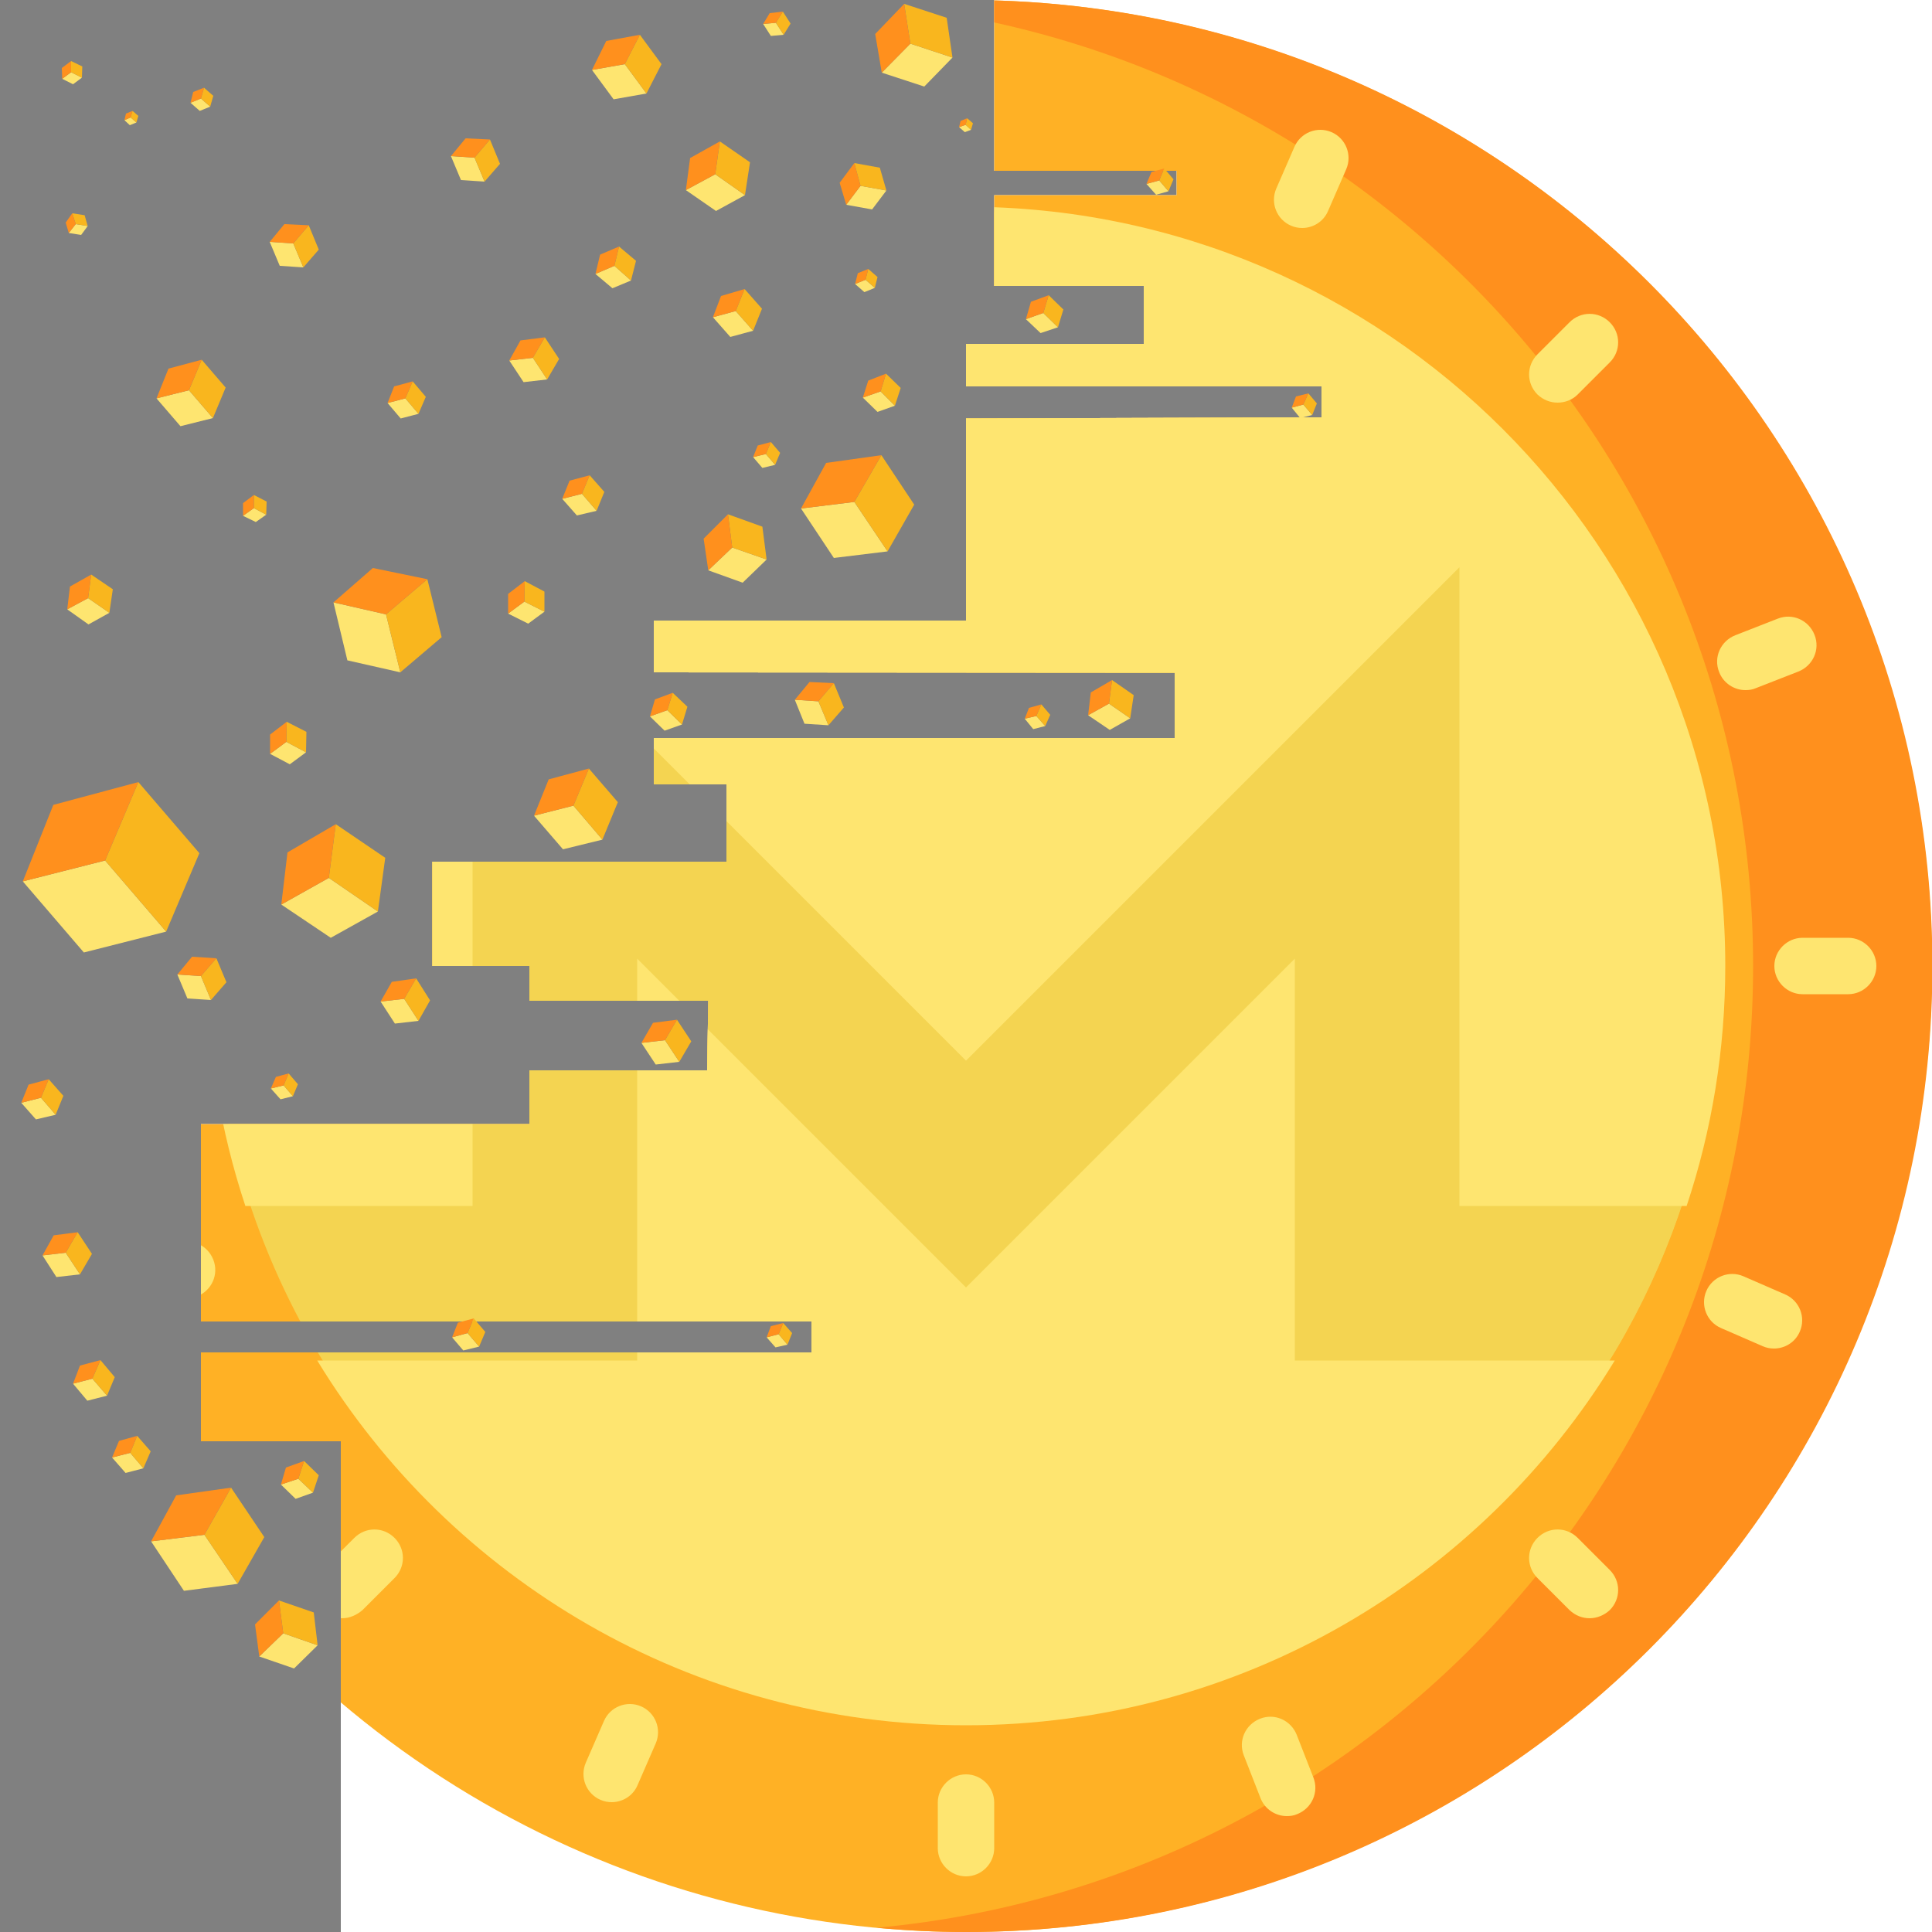 <?xml version="1.0" encoding="utf-8"?>
<!-- Generator: Adobe Illustrator 18.1.1, SVG Export Plug-In . SVG Version: 6.00 Build 0)  -->
<svg version="1.1" id="Capa_1" xmlns="http://www.w3.org/2000/svg" xmlns:xlink="http://www.w3.org/1999/xlink" x="0px" y="0px"
	 viewBox="0 0 500 500" enable-background="new 0 0 500 500" xml:space="preserve">
<rect x="0" y="0" width="500" height="500" fill="#808080" stroke="none"/>
<g>
	<defs>
		<polygon id="SVGID_1_" points="88.2,500 88.2,373 52,373 52,350 210,350 210,342 52,342 52,290.9 80,290.9 92,290.9 137,290.9 
			137,277 183,277 183.3,259 137,259 137,250 127,250 120.8,250 111.9,250 111.9,223 136.2,223 164,223 188,223 188,203 169.2,203 
			169.2,191 304,191 304,174.1 169.2,174 169.2,160.6 181,160.6 196,160.6 222.7,160.6 250,160.6 250,108.3 342,108 342,100 
			250,100 250,89 296,89 296,74 257.3,74 257.3,50.5 304.5,50.5 304.5,44.2 257.3,44.2 257.3,-9 523,-9 523,543 88.2,543 		"/>
	</defs>
	<clipPath id="SVGID_2_">
		<use xlink:href="#SVGID_1_"  overflow="visible"/>
	</clipPath>
	<rect clip-path="url(#SVGID_2_)" fill="#FFFFFF" width="500" height="500"/>
	<circle clip-path="url(#SVGID_2_)" fill="#FFB125" cx="250" cy="250" r="250"/>
	<path clip-path="url(#SVGID_2_)" fill="#FF901D" d="M250,0c-7.8,0-15.5,0.4-23.2,1.1C354.1,12.8,453.7,119.7,453.7,250
		s-99.6,237.2-226.8,248.9c7.6,0.7,15.3,1.1,23.2,1.1c138.1,0,250-111.9,250-250S388.1,0,250,0z"/>
	<g clip-path="url(#SVGID_2_)">
		<circle fill="#F4D451" cx="250" cy="250" r="195.3"/>
		<path fill="#FEE570" d="M250,40.8c-4,0-7.3-3.3-7.3-7.3V21.7c0-4,3.3-7.3,7.3-7.3s7.3,3.3,7.3,7.3v11.8
			C257.3,37.5,254,40.8,250,40.8z"/>
		<path fill="#FEE570" d="M250,485.6c-4,0-7.3-3.3-7.3-7.3v-11.8c0-4,3.3-7.3,7.3-7.3s7.3,3.3,7.3,7.3v11.8
			C257.3,482.3,254,485.6,250,485.6z"/>
		<path fill="#FEE570" d="M478.3,257.3h-11.8c-4,0-7.3-3.3-7.3-7.3s3.3-7.3,7.3-7.3h11.8c4,0,7.3,3.3,7.3,7.3
			S482.3,257.3,478.3,257.3z"/>
		<path fill="#FEE570" d="M33.5,257.3H21.7c-4,0-7.3-3.3-7.3-7.3s3.3-7.3,7.3-7.3h11.8c4,0,7.3,3.3,7.3,7.3S37.5,257.3,33.5,257.3z"
			/>
		<path fill="#FEE570" d="M403.1,104.2c-1.9,0-3.7-0.7-5.2-2.1c-2.9-2.9-2.9-7.5,0-10.4l8.3-8.3c2.9-2.9,7.5-2.9,10.4,0
			c2.9,2.9,2.9,7.5,0,10.4l-8.3,8.3C406.9,103.5,405,104.2,403.1,104.2z"/>
		<path fill="#FEE570" d="M88.6,418.8c-1.9,0-3.7-0.7-5.2-2.1c-2.9-2.9-2.9-7.5,0-10.4l8.3-8.3c2.9-2.9,7.5-2.9,10.4,0
			c2.9,2.9,2.9,7.5,0,10.4l-8.3,8.3C92.3,418,90.4,418.8,88.6,418.8z"/>
		<path fill="#FEE570" d="M411.4,418.8c-1.9,0-3.7-0.7-5.2-2.1l-8.3-8.3c-2.9-2.9-2.9-7.5,0-10.4c2.9-2.9,7.5-2.9,10.4,0l8.3,8.3
			c2.9,2.9,2.9,7.5,0,10.4C415.2,418,413.3,418.8,411.4,418.8z"/>
		<path fill="#FEE570" d="M96.9,104.2c-1.9,0-3.7-0.7-5.2-2.1l-8.3-8.3c-2.9-2.9-2.9-7.5,0-10.4c2.9-2.9,7.5-2.9,10.4,0l8.3,8.3
			c2.9,2.9,2.9,7.5,0,10.4C100.6,103.5,98.8,104.2,96.9,104.2z"/>
		<path fill="#FEE570" d="M337,59c-1,0-2-0.2-2.9-0.6c-3.7-1.6-5.4-5.9-3.8-9.6L335,38c1.6-3.7,5.9-5.4,9.6-3.8
			c3.7,1.6,5.4,5.9,3.8,9.6l-4.7,10.8C342.5,57.4,339.8,59,337,59z"/>
		<path fill="#FEE570" d="M158.3,466.4c-1,0-2-0.2-2.9-0.6c-3.7-1.6-5.4-5.9-3.8-9.6l4.7-10.8c1.6-3.7,5.9-5.4,9.6-3.8
			c3.7,1.6,5.4,5.9,3.8,9.6L165,462C163.8,464.8,161.1,466.4,158.3,466.4z"/>
		<path fill="#FEE570" d="M459.1,349c-1,0-2-0.2-2.9-0.6l-10.8-4.7c-3.7-1.6-5.4-5.9-3.8-9.6c1.6-3.7,5.9-5.4,9.6-3.8L462,335
			c3.7,1.6,5.4,5.9,3.8,9.6C464.6,347.4,461.9,349,459.1,349z"/>
		<path fill="#FEE570" d="M51.7,170.3c-1,0-2-0.2-2.9-0.6L38,165c-3.7-1.6-5.4-5.9-3.8-9.6c1.6-3.7,5.9-5.4,9.6-3.8l10.8,4.7
			c3.7,1.6,5.4,5.9,3.8,9.6C57.2,168.7,54.5,170.3,51.7,170.3z"/>
		<path fill="#FEE570" d="M451.7,178.6c-2.9,0-5.7-1.8-6.8-4.7c-1.5-3.8,0.4-8,4.2-9.5l11-4.3c3.8-1.5,8,0.4,9.5,4.2
			c1.5,3.8-0.4,8-4.2,9.5l-11,4.3C453.5,178.5,452.6,178.6,451.7,178.6z"/>
		<path fill="#FEE570" d="M37.3,340.3c-2.9,0-5.7-1.8-6.8-4.7c-1.5-3.8,0.4-8,4.2-9.5l11-4.3c3.8-1.5,8,0.4,9.5,4.2s-0.4,8-4.2,9.5
			l-11,4.3C39.1,340.1,38.2,340.3,37.3,340.3z"/>
		<path fill="#FEE570" d="M333,470c-2.9,0-5.7-1.8-6.8-4.7l-4.3-11c-1.5-3.8,0.4-8,4.2-9.5c3.8-1.5,8,0.4,9.5,4.2l4.3,11
			c1.5,3.8-0.4,8-4.2,9.5C334.8,469.9,333.9,470,333,470z"/>
		<path fill="#FEE570" d="M171.3,55.6c-2.9,0-5.7-1.8-6.8-4.7l-4.3-11c-1.5-3.8,0.4-8,4.2-9.5c3.8-1.5,8,0.4,9.5,4.2l4.3,11
			c1.5,3.8-0.4,8-4.2,9.5C173.1,55.4,172.2,55.6,171.3,55.6z"/>
	</g>
	<path clip-path="url(#SVGID_2_)" fill="#F4D451" d="M388.1,388.1c76.3-76.2,76.2-199.9,0-276.1L111.9,388.1
		C188.2,464.3,311.8,464.3,388.1,388.1z"/>
	<path clip-path="url(#SVGID_2_)" fill="#FEE570" d="M250,53.5c-108.5,0-196.5,88-196.5,196.5c0,21.7,3.5,42.5,10,62.1h58.8V146.8
		L250,274.5l127.7-127.7v165.3h58.8c6.5-19.5,10-40.4,10-62.1C446.5,141.5,358.5,53.5,250,53.5"/>
	<path clip-path="url(#SVGID_2_)" fill="#FEE570" d="M220.6,303.8l-55.7-55.7v104H82.1c34.5,56.6,96.8,94.4,167.9,94.4
		s133.4-37.8,167.9-94.4h-82.8v-104l-55.7,55.7L250,333.2L220.6,303.8L220.6,303.8L220.6,303.8z"/>
	<path clip-path="url(#SVGID_2_)" fill="#F9F6E8" d="M82.1,453.7"/>
</g>
<g>
	<polygon fill="#FEE570" points="229.7,142.7 215.8,144.4 207.3,131.6 221.1,129.9 	"/>
	<polygon fill="#F9B61E" points="229.7,142.7 236.6,130.6 228.1,117.8 221.1,129.9 	"/>
	<polygon fill="#FF901D" points="207.3,131.6 213.8,119.8 228.1,117.8 221.1,129.9 	"/>
</g>
<g>
	<polygon fill="#FEE570" points="155.9,217.3 145.7,219.8 138.2,211.1 148.4,208.5 	"/>
	<polygon fill="#F9B61E" points="155.9,217.3 159.9,207.6 152.4,198.9 148.4,208.5 	"/>
	<polygon fill="#FF901D" points="138.2,211.1 142,201.7 152.4,198.9 148.4,208.5 	"/>
</g>
<g>
	<polygon fill="#FEE570" points="43,241.1 21.7,246.5 5.9,228.1 27.2,222.7 	"/>
	<polygon fill="#F9B61E" points="43,241.1 51.6,220.8 35.8,202.4 27.2,222.7 	"/>
	<polygon fill="#FF901D" points="5.9,228.1 13.8,208.3 35.8,202.4 27.2,222.7 	"/>
</g>
<g>
	<polygon fill="#FEE570" points="125.4,47 119.3,46.6 116.7,40.4 122.8,40.8 	"/>
	<polygon fill="#F9B61E" points="125.4,47 129.4,42.4 126.8,36.1 122.8,40.8 	"/>
	<polygon fill="#FF901D" points="116.7,40.4 120.5,35.8 126.8,36.1 122.8,40.8 	"/>
</g>
<g>
	<polygon fill="#FEE570" points="108.3,107.1 103.7,108.3 100.3,104.3 104.9,103.1 	"/>
	<polygon fill="#F9B61E" points="108.3,107.1 110.2,102.7 106.8,98.7 104.9,103.1 	"/>
	<polygon fill="#FF901D" points="100.3,104.3 102,100 106.8,98.7 104.9,103.1 	"/>
</g>
<g>
	<polygon fill="#FEE570" points="37.1,380 32.5,381.2 29,377.2 33.7,376 	"/>
	<polygon fill="#F9B61E" points="37.1,380 39,375.6 35.5,371.6 33.7,376 	"/>
	<polygon fill="#FF901D" points="29,377.2 30.8,372.9 35.5,371.6 33.7,376 	"/>
</g>
<g>
	<polygon fill="#FEE570" points="55.1,108.2 46.7,110.3 40.5,103.1 48.9,101 	"/>
	<polygon fill="#F9B61E" points="55.1,108.2 58.4,100.3 52.2,93.1 48.9,101 	"/>
	<polygon fill="#FF901D" points="40.5,103.1 43.6,95.4 52.2,93.1 48.9,101 	"/>
</g>
<path fill="none" stroke="#000000" stroke-miterlimit="10" d="M670,191"/>
<g>
	<polygon fill="#FEE570" points="229.4,49.3 225.7,54.2 219,53 222.7,48.1 	"/>
	<polygon fill="#F9B61E" points="229.4,49.3 227.7,43.4 221.1,42.2 222.7,48.1 	"/>
	<polygon fill="#FF901D" points="219,53 217.3,47.3 221.1,42.2 222.7,48.1 	"/>
</g>
<g>
	<polygon fill="#FEE570" points="231.6,105 227.1,106.6 223.3,102.9 227.9,101.3 	"/>
	<polygon fill="#F9B61E" points="231.6,105 233.1,100.4 229.3,96.7 227.9,101.3 	"/>
	<polygon fill="#FF901D" points="223.3,102.9 224.7,98.5 229.3,96.7 227.9,101.3 	"/>
</g>
<g>
	<polygon fill="#FEE570" points="198.4,144.8 192.2,150.8 183.3,147.6 189.5,141.7 	"/>
	<polygon fill="#F9B61E" points="198.4,144.8 197.3,136.3 188.4,133.1 189.5,141.7 	"/>
	<polygon fill="#FF901D" points="183.3,147.6 182.1,139.4 188.4,133.1 189.5,141.7 	"/>
</g>
<g>
	<polygon fill="#FEE570" points="200.6,120.3 197.3,121.1 194.9,118.3 198.2,117.5 	"/>
	<polygon fill="#F9B61E" points="200.6,120.3 201.9,117.2 199.5,114.4 198.2,117.5 	"/>
	<polygon fill="#FF901D" points="194.9,118.3 196.1,115.3 199.5,114.4 198.2,117.5 	"/>
</g>
<g>
	<polygon fill="#FEE570" points="154.4,132.2 149.3,133.4 145.5,129.1 150.6,127.8 	"/>
	<polygon fill="#F9B61E" points="154.4,132.2 156.4,127.3 152.6,123 150.6,127.8 	"/>
	<polygon fill="#FF901D" points="145.5,129.1 147.4,124.4 152.6,123 150.6,127.8 	"/>
</g>
<g>
	<polygon fill="#FEE570" points="141.6,98.2 135.5,98.9 131.8,93.3 137.9,92.6 	"/>
	<polygon fill="#F9B61E" points="141.6,98.2 144.7,92.9 141,87.3 137.9,92.6 	"/>
	<polygon fill="#FF901D" points="131.8,93.3 134.7,88.1 141,87.3 137.9,92.6 	"/>
</g>
<g>
	<polygon fill="#FEE570" points="75.8,283.7 72.6,284.5 70.1,281.7 73.4,280.9 	"/>
	<polygon fill="#F9B61E" points="75.8,283.7 77.1,280.6 74.7,277.8 73.4,280.9 	"/>
	<polygon fill="#FF901D" points="70.1,281.7 71.4,278.7 74.7,277.8 73.4,280.9 	"/>
</g>
<g>
	<polygon fill="#FEE570" points="14.4,288.5 9.3,289.7 5.5,285.4 10.6,284.1 	"/>
	<polygon fill="#F9B61E" points="14.4,288.5 16.4,283.6 12.6,279.3 10.6,284.1 	"/>
	<polygon fill="#FF901D" points="5.5,285.4 7.4,280.7 12.6,279.3 10.6,284.1 	"/>
</g>
<g>
	<polygon fill="#FEE570" points="108.3,264.2 102.2,264.9 98.5,259.2 104.6,258.5 	"/>
	<polygon fill="#F9B61E" points="108.3,264.2 111.3,258.9 107.7,253.2 104.6,258.5 	"/>
	<polygon fill="#FF901D" points="98.5,259.2 101.4,254.1 107.7,253.2 104.6,258.5 	"/>
</g>
<g>
	<polygon fill="#FEE570" points="103.6,174 89.9,170.9 86.3,155.9 99.9,159 	"/>
	<polygon fill="#F9B61E" points="103.6,174 114.3,164.9 110.6,149.9 99.9,159 	"/>
	<polygon fill="#FF901D" points="86.3,155.9 96.5,147 110.6,149.9 99.9,159 	"/>
</g>
<g>
	<polygon fill="#FEE570" points="78.5,69.2 72.4,68.8 69.8,62.6 75.9,63 	"/>
	<polygon fill="#F9B61E" points="78.5,69.2 82.5,64.6 79.9,58.3 75.9,63 	"/>
	<polygon fill="#FF901D" points="69.8,62.6 73.6,58 79.9,58.3 75.9,63 	"/>
</g>
<g>
	<polygon fill="#FEE570" points="61.5,409.9 47.6,411.7 39.1,398.9 52.9,397.2 	"/>
	<polygon fill="#F9B61E" points="61.5,409.9 68.4,397.8 59.8,385 52.9,397.2 	"/>
	<polygon fill="#FF901D" points="39.1,398.9 45.6,387 59.8,385 52.9,397.2 	"/>
</g>
<g>
	<polygon fill="#FEE570" points="81,386.3 76.5,387.9 72.7,384.2 77.2,382.7 	"/>
	<polygon fill="#F9B61E" points="81,386.3 82.5,381.8 78.7,378.1 77.2,382.7 	"/>
	<polygon fill="#FF901D" points="72.7,384.2 74,379.8 78.7,378.1 77.2,382.7 	"/>
</g>
<g>
	<polygon fill="#FEE570" points="82.2,425.8 76.1,431.8 67.1,428.7 73.3,422.7 	"/>
	<polygon fill="#F9B61E" points="82.2,425.8 81.2,417.3 72.2,414.2 73.3,422.7 	"/>
	<polygon fill="#FF901D" points="67.1,428.7 66,420.4 72.2,414.2 73.3,422.7 	"/>
</g>
<g>
	<polygon fill="#FEE570" points="27.7,361.2 22.6,362.5 18.9,358.1 23.9,356.8 	"/>
	<polygon fill="#F9B61E" points="27.7,361.2 29.7,356.4 26,352 23.9,356.8 	"/>
	<polygon fill="#FF901D" points="18.9,358.1 20.7,353.4 26,352 23.9,356.8 	"/>
</g>
<g>
	<polygon fill="#FEE570" points="20.7,329.8 14.6,330.5 11,324.9 17,324.2 	"/>
	<polygon fill="#F9B61E" points="20.7,329.8 23.8,324.5 20.1,318.9 17,324.2 	"/>
	<polygon fill="#FF901D" points="11,324.9 13.9,319.7 20.1,318.9 17,324.2 	"/>
</g>
<g>
	<polygon fill="#FEE570" points="68.9,133.2 66.2,135.1 62.9,133.5 65.7,131.5 	"/>
	<polygon fill="#F9B61E" points="68.9,133.2 69,129.8 65.7,128.1 65.7,131.5 	"/>
	<polygon fill="#FF901D" points="62.9,133.5 62.9,130.2 65.7,128.1 65.7,131.5 	"/>
</g>
<g>
	<polygon fill="#FEE570" points="79.2,194.7 75,197.8 69.9,195.1 74.1,192 	"/>
	<polygon fill="#F9B61E" points="79.2,194.7 79.3,189.4 74.2,186.8 74.1,192 	"/>
	<polygon fill="#FF901D" points="69.9,195.1 69.9,190.1 74.2,186.8 74.1,192 	"/>
</g>
<g>
	<polygon fill="#FEE570" points="28.3,158.6 22.9,161.6 17.4,157.7 22.8,154.8 	"/>
	<polygon fill="#F9B61E" points="28.3,158.6 29.2,152.5 23.6,148.7 22.8,154.8 	"/>
	<polygon fill="#FF901D" points="17.4,157.7 18.1,151.8 23.6,148.7 22.8,154.8 	"/>
</g>
<g>
	<polygon fill="#FEE570" points="203.8,348 200.7,348.7 198.4,346.1 201.5,345.3 	"/>
	<polygon fill="#F9B61E" points="203.8,348 205,345 202.7,342.4 201.5,345.3 	"/>
	<polygon fill="#FF901D" points="198.4,346.1 199.5,343.2 202.7,342.4 201.5,345.3 	"/>
</g>
<g>
	<polygon fill="#FEE570" points="273.8,84.7 269.3,86.2 265.5,82.6 270,81 	"/>
	<polygon fill="#F9B61E" points="273.8,84.7 275.2,80.1 271.4,76.4 270,81 	"/>
	<polygon fill="#FF901D" points="265.5,82.6 266.8,78.1 271.4,76.4 270,81 	"/>
</g>
<g>
	<polygon fill="#FEE570" points="302.4,49.5 299.2,50.4 296.7,47.6 300,46.7 	"/>
	<polygon fill="#F9B61E" points="302.4,49.5 303.7,46.4 301.3,43.6 300,46.7 	"/>
	<polygon fill="#FF901D" points="296.7,47.6 298,44.5 301.3,43.6 300,46.7 	"/>
</g>
<g>
	<polygon fill="#FEE570" points="175.8,274.8 169.7,275.5 166,269.9 172.1,269.2 	"/>
	<polygon fill="#F9B61E" points="175.8,274.8 178.9,269.5 175.2,263.9 172.1,269.2 	"/>
	<polygon fill="#FF901D" points="166,269.9 169,264.7 175.2,263.9 172.1,269.2 	"/>
</g>
<g>
	<polygon fill="#FEE570" points="292.5,185.9 287.2,188.9 281.6,185.1 287,182.1 	"/>
	<polygon fill="#F9B61E" points="292.5,185.9 293.4,179.9 287.8,176 287,182.1 	"/>
	<polygon fill="#FF901D" points="281.6,185.1 282.3,179.2 287.8,176 287,182.1 	"/>
</g>
<g>
	<polygon fill="#FEE570" points="270.5,187.9 267.4,188.7 265.2,186 268.2,185.3 	"/>
	<polygon fill="#F9B61E" points="270.5,187.9 271.8,185 269.5,182.3 268.2,185.3 	"/>
	<polygon fill="#FF901D" points="265.2,186 266.3,183.2 269.5,182.3 268.2,185.3 	"/>
</g>
<g>
	<polygon fill="#FEE570" points="124,348.5 119.9,349.5 117,346.1 121,345 	"/>
	<polygon fill="#F9B61E" points="124,348.5 125.6,344.7 122.6,341.2 121,345 	"/>
	<polygon fill="#FF901D" points="117,346.1 118.5,342.3 122.6,341.2 121,345 	"/>
</g>
<g>
	<polygon fill="#FEE570" points="97.8,235.9 85.6,242.7 72.8,234.1 85.1,227.2 	"/>
	<polygon fill="#F9B61E" points="97.8,235.9 99.7,222 86.9,213.3 85.1,227.2 	"/>
	<polygon fill="#FF901D" points="72.8,234.1 74.4,220.6 86.9,213.3 85.1,227.2 	"/>
</g>
<g>
	<polygon fill="#FEE570" points="214.4,187.7 208.2,187.3 205.7,181.1 211.8,181.5 	"/>
	<polygon fill="#F9B61E" points="214.4,187.7 218.4,183.1 215.8,176.8 211.8,181.5 	"/>
	<polygon fill="#FF901D" points="205.7,181.1 209.5,176.5 215.8,176.8 211.8,181.5 	"/>
</g>
<g>
	<polygon fill="#FEE570" points="140.9,158.3 136.7,161.4 131.5,158.8 135.7,155.7 	"/>
	<polygon fill="#F9B61E" points="140.9,158.3 140.9,153.1 135.8,150.4 135.7,155.7 	"/>
	<polygon fill="#FF901D" points="131.5,158.8 131.5,153.7 135.8,150.4 135.7,155.7 	"/>
</g>
<g>
	<polygon fill="#FEE570" points="192.8,50.5 185.3,54.6 177.5,49.2 185.1,45.1 	"/>
	<polygon fill="#F9B61E" points="192.8,50.5 194.1,42 186.3,36.6 185.1,45.1 	"/>
	<polygon fill="#FF901D" points="177.5,49.2 178.6,40.9 186.3,36.6 185.1,45.1 	"/>
</g>
<g>
	<polygon fill="#FEE570" points="339.6,107.4 336.5,108.2 334.3,105.5 337.3,104.7 	"/>
	<polygon fill="#F9B61E" points="339.6,107.4 340.8,104.4 338.6,101.8 337.3,104.7 	"/>
	<polygon fill="#FF901D" points="334.3,105.5 335.4,102.6 338.6,101.8 337.3,104.7 	"/>
</g>
<g>
	<polygon fill="#FEE570" points="176.5,187.5 172,189.1 168.2,185.4 172.7,183.8 	"/>
	<polygon fill="#F9B61E" points="176.5,187.5 177.9,182.9 174.1,179.3 172.7,183.8 	"/>
	<polygon fill="#FF901D" points="168.2,185.4 169.5,181 174.1,179.3 172.7,183.8 	"/>
</g>
<g>
	<polygon fill="#FEE570" points="167.3,24.2 158.8,25.7 153.2,18.1 161.7,16.6 	"/>
	<polygon fill="#F9B61E" points="167.3,24.2 171.2,16.6 165.6,9 161.7,16.6 	"/>
	<polygon fill="#FF901D" points="153.2,18.1 156.9,10.6 165.6,9 161.7,16.6 	"/>
</g>
<g>
	<polygon fill="#FEE570" points="202.8,9 199.5,9.3 197.5,6.2 200.8,5.9 	"/>
	<polygon fill="#F9B61E" points="202.8,9 204.6,6.1 202.6,3 200.8,5.9 	"/>
	<polygon fill="#FF901D" points="197.5,6.2 199.2,3.4 202.6,3 200.8,5.9 	"/>
</g>
<g>
	<polygon fill="#FEE570" points="246.5,14.9 239.2,22.4 228.2,18.8 235.6,11.3 	"/>
	<polygon fill="#F9B61E" points="246.5,14.9 245,4.6 234,1 235.6,11.3 	"/>
	<polygon fill="#FF901D" points="228.2,18.8 226.5,8.8 234,1 235.6,11.3 	"/>
</g>
<g>
	<polygon fill="#FEE570" points="163.3,72.6 158.5,74.6 154.1,70.9 159,68.8 	"/>
	<polygon fill="#F9B61E" points="163.3,72.6 164.6,67.5 160.2,63.8 159,68.8 	"/>
	<polygon fill="#FF901D" points="154.1,70.9 155.3,65.9 160.2,63.8 159,68.8 	"/>
</g>
<g>
	<polygon fill="#FEE570" points="194.9,85.6 189,87.2 184.5,82.1 190.4,80.5 	"/>
	<polygon fill="#F9B61E" points="194.9,85.6 197.2,79.9 192.7,74.8 190.4,80.5 	"/>
	<polygon fill="#FF901D" points="184.5,82.1 186.6,76.6 192.7,74.8 190.4,80.5 	"/>
</g>
<g>
	<polygon fill="#FEE570" points="21.2,20.1 18.9,21.8 16.1,20.4 18.4,18.7 	"/>
	<polygon fill="#F9B61E" points="21.2,20.1 21.3,17.2 18.4,15.8 18.4,18.7 	"/>
	<polygon fill="#FF901D" points="16.1,20.4 16,17.6 18.4,15.8 18.4,18.7 	"/>
</g>
<g>
	<polygon fill="#FEE570" points="22.7,58.5 21,60.8 17.8,60.3 19.6,58 	"/>
	<polygon fill="#F9B61E" points="22.7,58.5 21.9,55.7 18.7,55.2 19.6,58 	"/>
	<polygon fill="#FF901D" points="17.8,60.3 17,57.6 18.7,55.2 19.6,58 	"/>
</g>
<g>
	<polygon fill="#FEE570" points="54.4,27.6 51.7,28.7 49.3,26.6 52,25.5 	"/>
	<polygon fill="#F9B61E" points="54.4,27.6 55.2,24.8 52.8,22.7 52,25.5 	"/>
	<polygon fill="#FF901D" points="49.3,26.6 50,23.8 52.8,22.7 52,25.5 	"/>
</g>
<g>
	<polygon fill="#FEE570" points="35.3,31.7 33.6,32.4 32.2,31.1 33.8,30.4 	"/>
	<polygon fill="#F9B61E" points="35.3,31.7 35.8,30 34.3,28.7 33.8,30.4 	"/>
	<polygon fill="#FF901D" points="32.2,31.1 32.6,29.4 34.3,28.7 33.8,30.4 	"/>
</g>
<g>
	<polygon fill="#FEE570" points="226.4,74.5 223.7,75.6 221.3,73.5 224,72.4 	"/>
	<polygon fill="#F9B61E" points="226.4,74.5 227.1,71.7 224.7,69.6 224,72.4 	"/>
	<polygon fill="#FF901D" points="221.3,73.5 222,70.7 224.7,69.6 224,72.4 	"/>
</g>
<g>
	<polygon fill="#FEE570" points="251.3,33.6 249.7,34.2 248.2,32.9 249.9,32.3 	"/>
	<polygon fill="#F9B61E" points="251.3,33.6 251.8,31.9 250.3,30.6 249.9,32.3 	"/>
	<polygon fill="#FF901D" points="248.2,32.9 248.6,31.3 250.3,30.6 249.9,32.3 	"/>
</g>
<g>
	<polygon fill="#FEE570" points="54.6,258.8 48.5,258.4 45.9,252.2 52,252.6 	"/>
	<polygon fill="#F9B61E" points="54.6,258.8 58.6,254.2 56,248 52,252.6 	"/>
	<polygon fill="#FF901D" points="45.9,252.2 49.7,247.6 56,248 52,252.6 	"/>
</g>
</svg>
